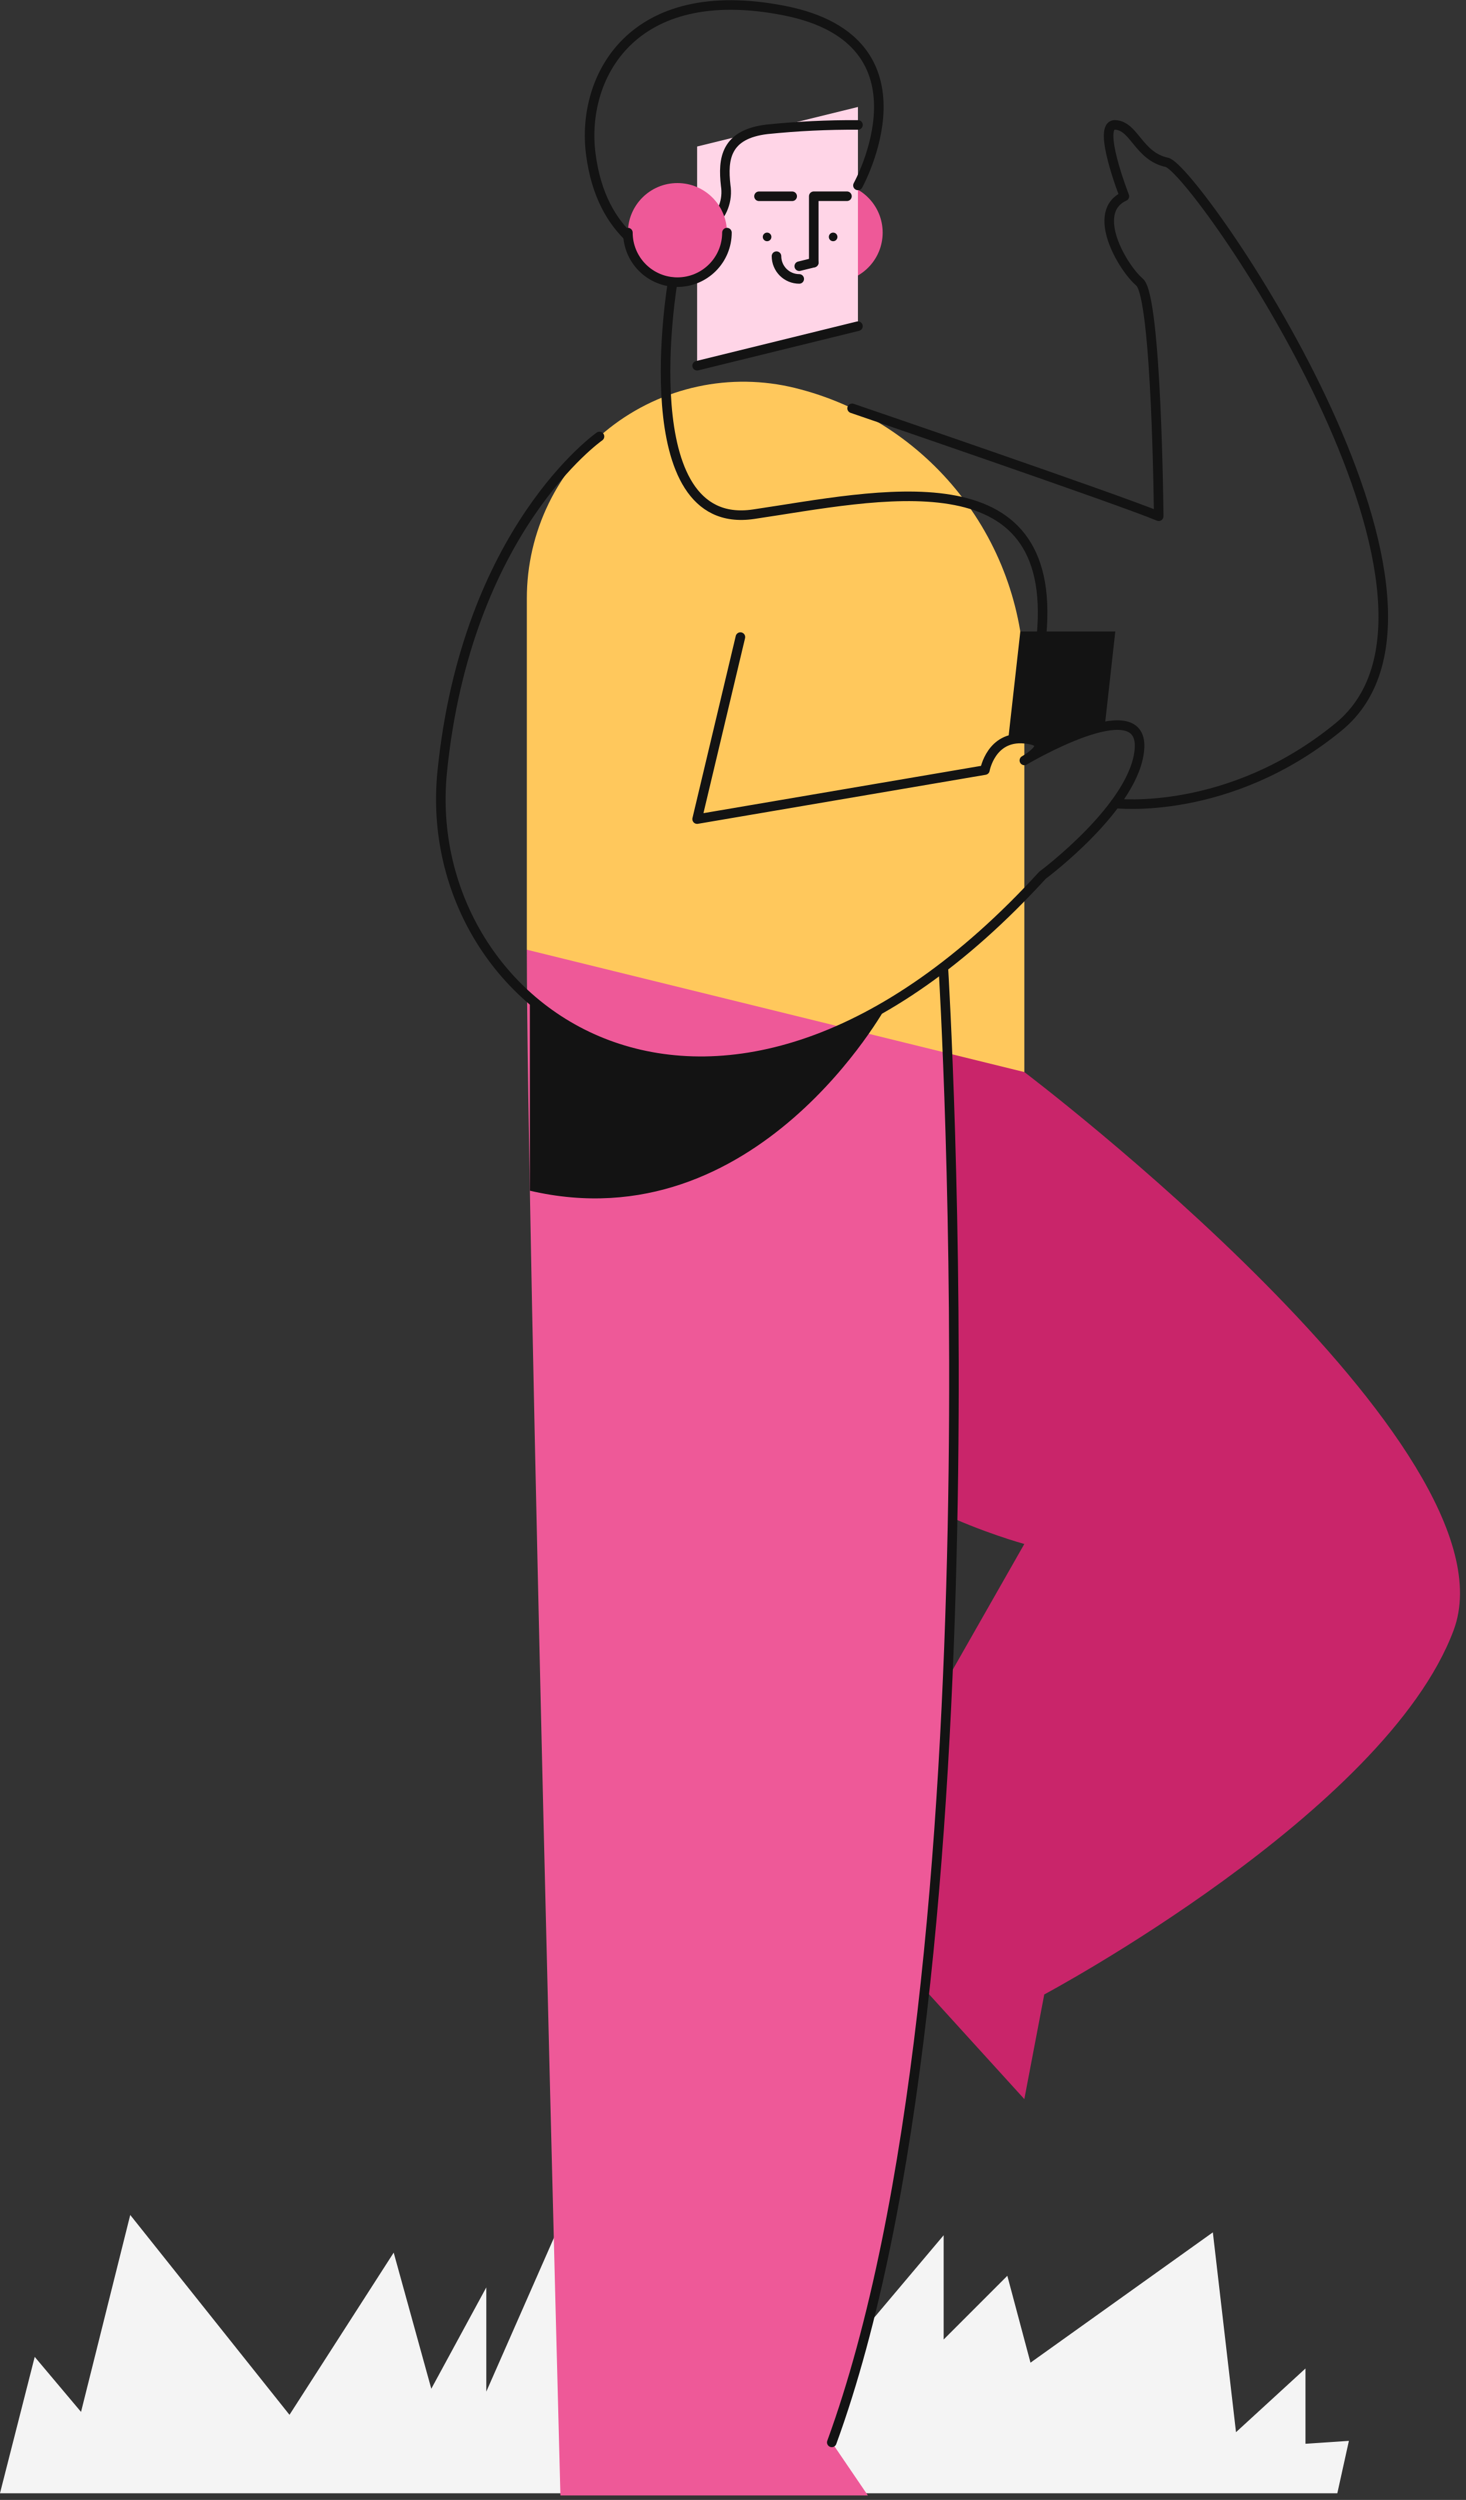 <svg
  width="230"
  height="392"
  viewBox="0 0 230 392"
  fill="none"
  xmlns="http://www.w3.org/2000/svg"
  class="absolute bottom-0 ml-40"
>
  <rect x="0" y="0" width="230" height="392" fill="#333333" stroke="none"/>
  <g clip-path="url(#j)">
    <path
      d="M204.816 383.195V371.387L193.916 381.378L190.283 350.043L161.673 370.479L158.04 356.855L148.049 366.846V350.497L135.787 365.029L124.887 332.329L111.263 365.958L91.281 340.958L76.295 375.017V358.672L67.666 374.567L61.766 353.223L45.417 378.655L20.433 347.317L12.713 378.198L5.447 369.569L-0.003 390.958H209.811L211.628 382.739L204.816 383.195Z"
      fill="#F4F4F4"
    />
    <path
      d="M160.706 168.105C160.706 168.105 238.75 227.121 228.048 255.66C217.346 284.199 163.834 312.739 163.834 312.739L160.706 329.149L130.215 295.616L160.706 242.104C160.706 242.104 134.406 234.969 130.215 222.126C126.024 209.283 116.157 150.52 116.157 150.52"
      fill="#C9256A"
    />
    <path
      d="M130.711 44.245C135.002 44.245 138.481 40.766 138.481 36.475C138.481 32.184 135.002 28.705 130.711 28.705C126.42 28.705 122.941 32.184 122.941 36.475C122.941 40.766 126.42 44.245 130.711 44.245Z"
      fill="#EE5998"
    />
    <path
      d="M148.016 152.041C148.016 152.041 157.616 308.771 130.497 382.977L136.162 391.3H87.924C87.924 391.3 82.654 191.949 82.654 148.921L148.016 152.041Z"
      fill="#EE5998"
    />
    <path
      d="M134.602 30.777V51.145L109.37 57.345V22.974L134.602 16.774V30.777Z"
      fill="#FFD5E7"
    />
    <path
      d="M120.349 37.824C120.722 37.824 121.024 37.522 121.024 37.149C121.024 36.776 120.722 36.474 120.349 36.474C119.976 36.474 119.674 36.776 119.674 37.149C119.674 37.522 119.976 37.824 120.349 37.824Z"
      fill="#131313"
    />
    <path
      d="M130.711 37.824C131.084 37.824 131.386 37.522 131.386 37.149C131.386 36.776 131.084 36.474 130.711 36.474C130.338 36.474 130.036 36.776 130.036 37.149C130.036 37.522 130.338 37.824 130.711 37.824Z"
      fill="#131313"
    />
    <path
      d="M127.67 41.171V30.771H132.879"
      stroke="#131313"
      stroke-width="1.5"
      stroke-linecap="round"
      stroke-linejoin="round"
    />
    <path
      d="M119.077 30.777H124.286"
      stroke="#131313"
      stroke-width="1.5"
      stroke-linecap="round"
      stroke-linejoin="round"
    />
    <path
      d="M111.031 36.104V39.714C110.568 39.714 110.109 39.623 109.681 39.446C109.254 39.268 108.865 39.008 108.537 38.681C108.21 38.353 107.95 37.965 107.773 37.537C107.596 37.109 107.505 36.65 107.505 36.187C107.505 36.079 107.51 35.972 107.519 35.866C107.717 33.677 111.031 33.905 111.031 36.104Z"
      fill="#EDEEEF"
    />
    <path
      d="M111.031 39.715C110.568 39.715 110.109 39.624 109.681 39.447C109.254 39.269 108.865 39.009 108.537 38.682C108.21 38.354 107.95 37.965 107.773 37.538C107.596 37.11 107.505 36.651 107.505 36.188"
      stroke="#131313"
      stroke-width="1.5"
      stroke-linecap="round"
      stroke-linejoin="round"
    />
    <path
      d="M125.392 43.737C124.923 43.737 124.459 43.645 124.026 43.465C123.593 43.286 123.2 43.023 122.868 42.692C122.537 42.36 122.274 41.967 122.095 41.534C121.915 41.101 121.823 40.637 121.823 40.168"
      stroke="#131313"
      stroke-width="1.5"
      stroke-linecap="round"
      stroke-linejoin="round"
    />
    <path
      d="M134.603 51.145L109.37 57.347"
      stroke="#131313"
      stroke-width="1.5"
      stroke-linecap="round"
      stroke-linejoin="round"
    />
    <path
      d="M127.671 41.182L125.393 41.742"
      stroke="#131313"
      stroke-width="1.5"
      stroke-linecap="round"
      stroke-linejoin="round"
    />
    <path
      d="M111.552 35.208C112.435 34.474 113.111 33.522 113.514 32.447C113.918 31.372 114.034 30.211 113.852 29.077C113.376 24.902 113.845 21.046 120.352 20.277C125.087 19.791 129.846 19.562 134.606 19.589"
      stroke="#131313"
      stroke-width="1.5"
      stroke-linecap="round"
      stroke-linejoin="round"
    />
    <path
      d="M134.602 29.074C134.602 29.074 147.168 6.427 123.077 1.67C98.986 -3.087 91.148 12.274 92.687 24.146C94.348 37.025 102.545 40.795 109.268 42.933"
      stroke="#131313"
      stroke-width="1.5"
      stroke-linecap="round"
      stroke-linejoin="round"
    />
    <path
      d="M82.654 93.821V148.921L160.709 168.106V106.735C160.709 96.162 157.164 85.894 150.64 77.573C144.117 69.252 134.992 63.359 124.724 60.835V60.835C119.723 59.606 114.508 59.53 109.473 60.614C104.438 61.697 99.716 63.911 95.663 67.088C91.61 70.266 88.333 74.323 86.079 78.954C83.825 83.585 82.654 88.667 82.654 93.817V93.821Z"
      fill="#FFC85C"
    />
    <path
      d="M106.28 44.245C110.571 44.245 114.05 40.766 114.05 36.475C114.05 32.184 110.571 28.705 106.28 28.705C101.989 28.705 98.51 32.184 98.51 36.475C98.51 40.766 101.989 44.245 106.28 44.245Z"
      fill="#EE5998"
    />
    <path
      d="M114.051 36.475C114.051 38.536 113.232 40.512 111.775 41.969C110.318 43.426 108.342 44.245 106.281 44.245C104.22 44.245 102.244 43.426 100.787 41.969C99.33 40.512 98.511 38.536 98.511 36.475"
      stroke="#131313"
      stroke-width="1.5"
      stroke-linecap="round"
      stroke-linejoin="round"
    />
    <path
      d="M148.017 152.041C148.017 152.041 157.617 308.771 130.498 382.977"
      stroke="#131313"
      stroke-width="1.5"
      stroke-linecap="round"
      stroke-linejoin="round"
    />
    <path
      d="M94.053 68.439C94.053 68.439 73.181 83.011 69.375 121.065C65.569 159.119 113.137 192.417 163.559 137.238C163.559 137.238 178.305 126.297 178.781 117.259C179.257 108.221 160.711 119.239 160.711 119.239C160.711 119.239 165.948 116.308 160.711 115.833C155.474 115.358 154.523 120.749 154.523 120.749L109.371 128.439L116.161 99.898"
      stroke="#131313"
      stroke-width="1.5"
      stroke-linecap="round"
      stroke-linejoin="round"
    />
    <path
      d="M83.13 156.546V186.706C118.767 195.027 139.137 157.651 139.137 157.651C116.318 171.08 95.931 167.746 83.13 156.546Z"
      fill="#131313"
    />
    <path
      d="M160.713 115.833C163.064 116.047 163.301 116.755 162.852 117.471L163.569 117.677C166.642 116.002 169.92 114.735 173.321 113.907L174.978 99.025H160.078L158.159 116.125C158.978 115.839 159.851 115.739 160.713 115.833V115.833Z"
      fill="#131313"
    />
    <path
      d="M105.526 44.245C105.526 44.245 98.866 83.487 118.21 80.633C137.554 77.779 166.091 70.961 163.4 99.66"
      stroke="#131313"
      stroke-width="1.5"
      stroke-linecap="round"
      stroke-linejoin="round"
    />
    <path
      d="M133.69 64.028C133.69 64.028 175.768 78.413 181.79 80.95C181.79 80.95 181.49 46.55 178.79 44.245C176.09 41.94 171.011 33.245 176.403 30.777C176.403 30.777 171.963 19.424 174.976 19.585C177.989 19.746 178.623 24.503 183.063 25.454C187.503 26.405 234.436 93.954 210.018 113.974C192.788 128.101 174.977 125.985 174.977 125.985"
      stroke="#131313"
      stroke-width="1.5"
      stroke-linecap="round"
      stroke-linejoin="round"
    />
  </g>
  <defs>
    <clipPath id="j">
      <rect width="229.059" height="391.299" fill="white" />
    </clipPath>
  </defs>
</svg>
